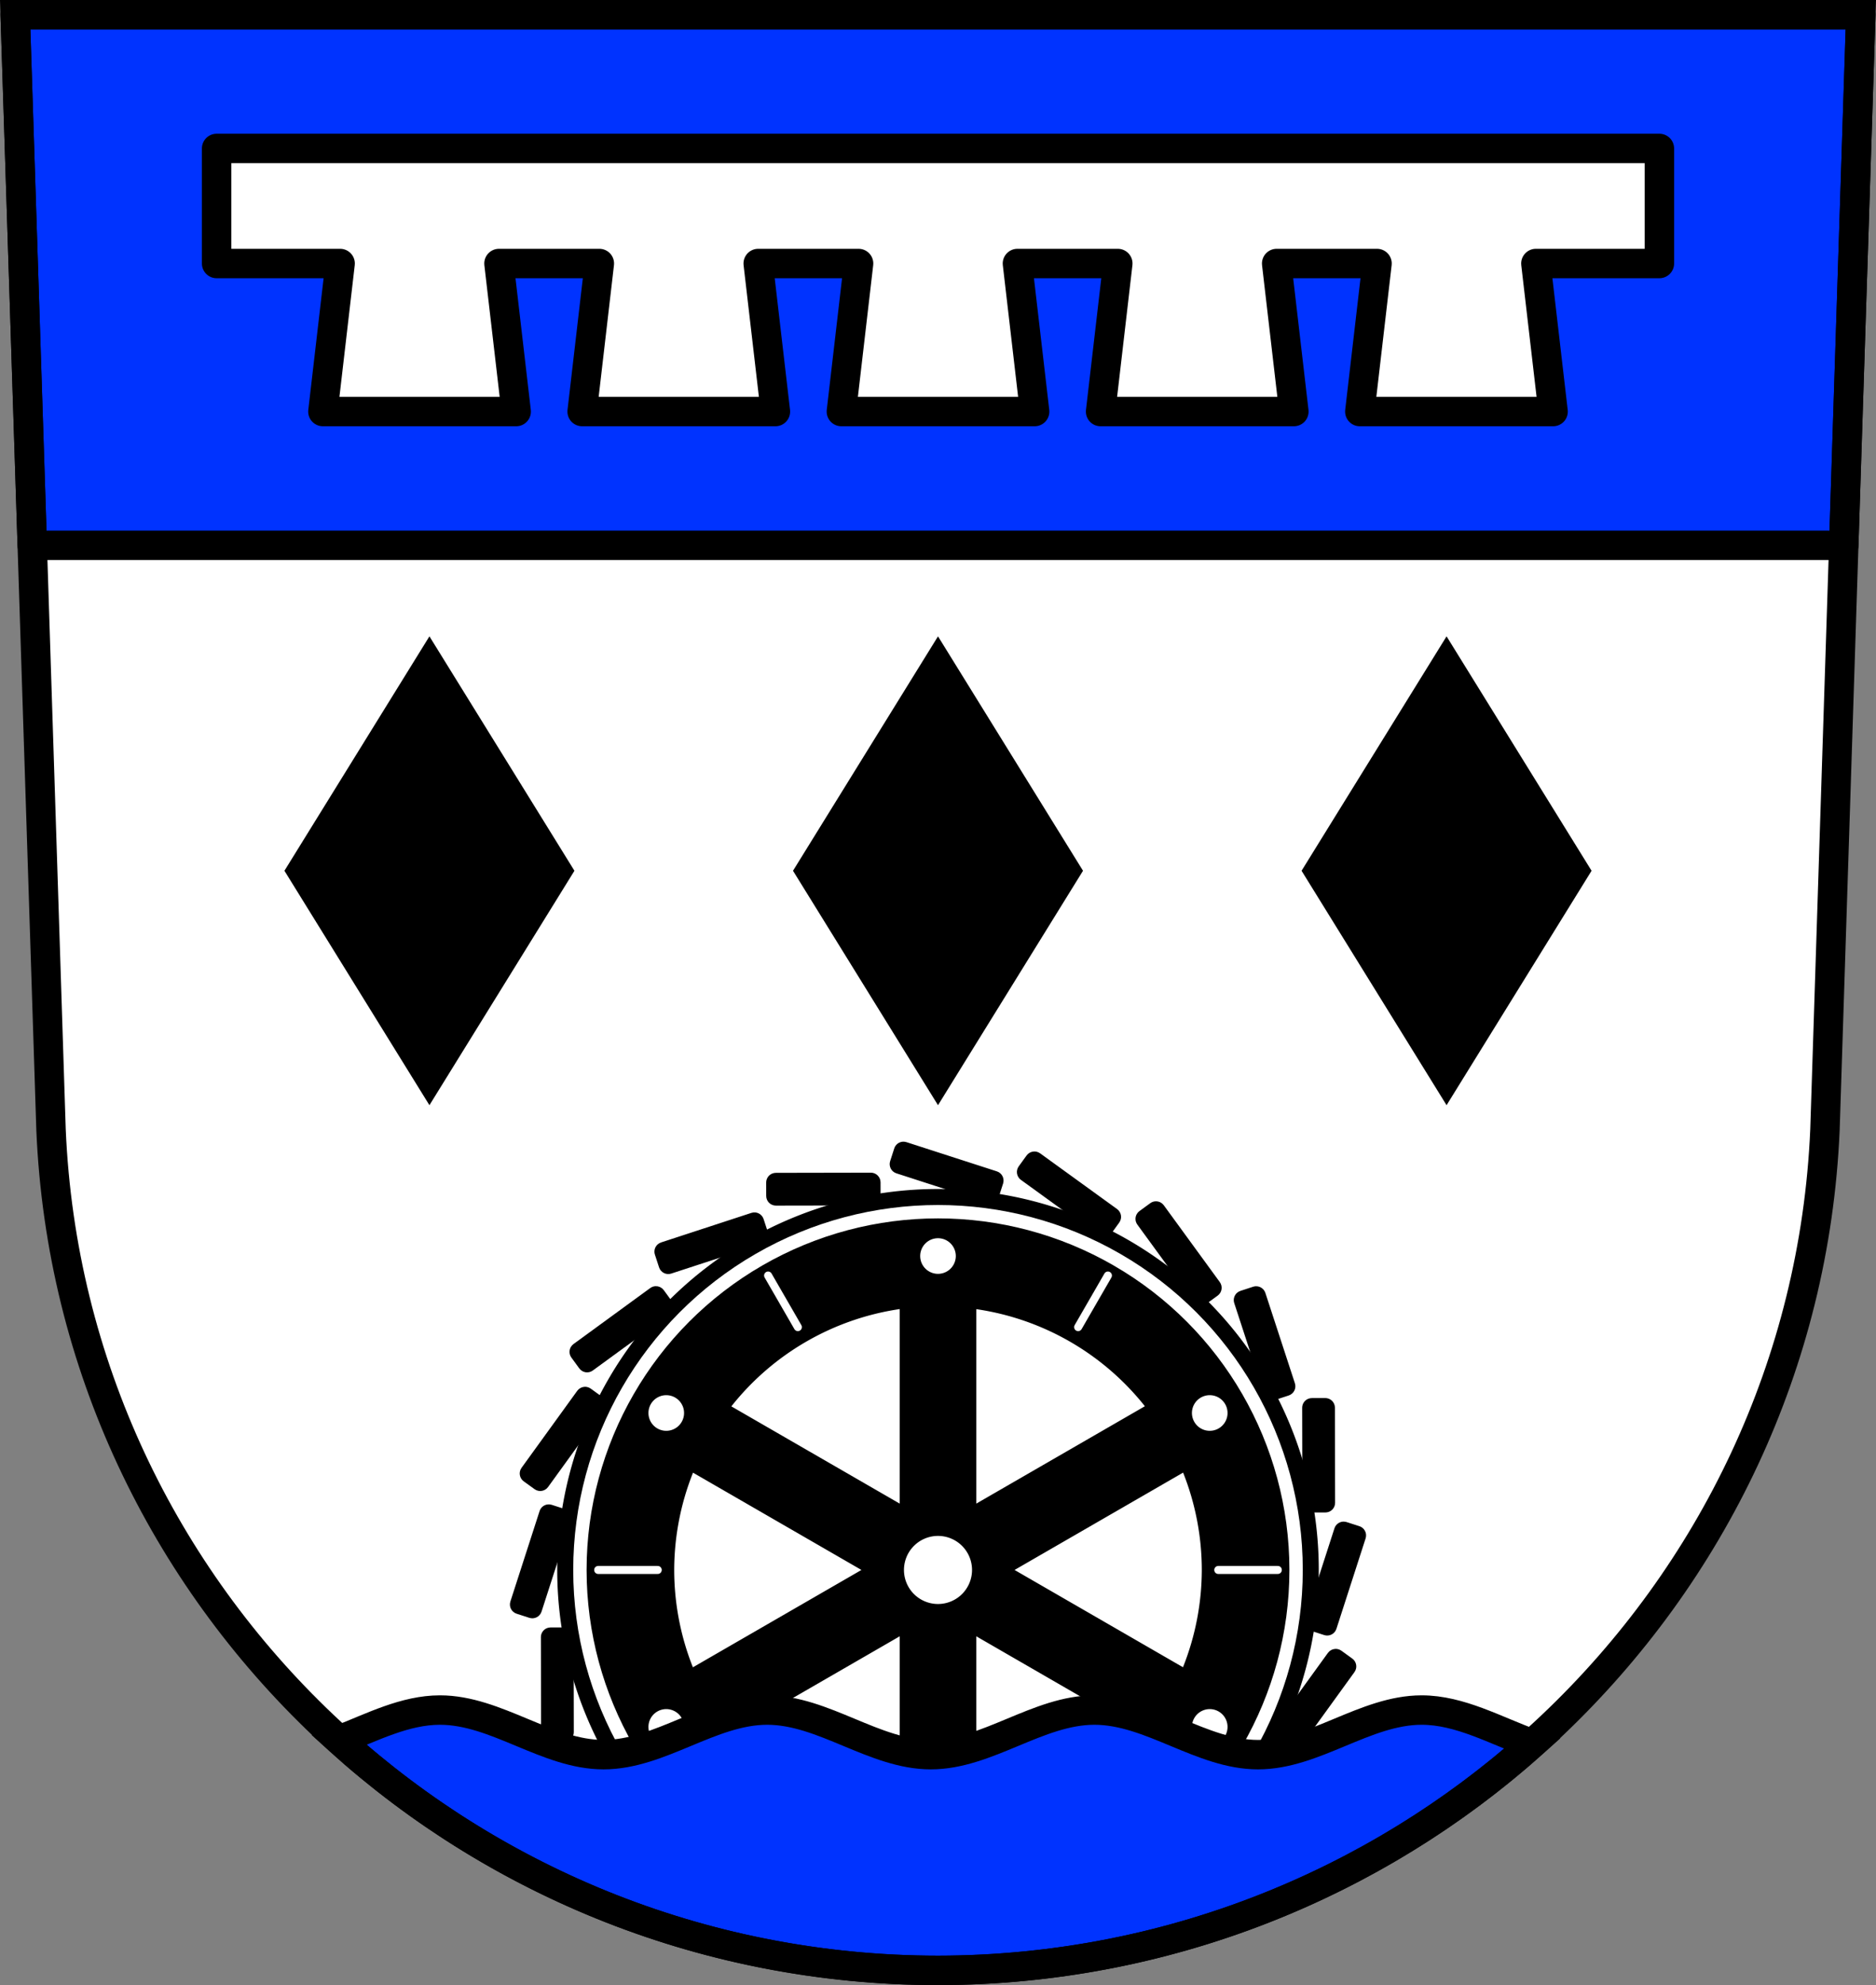 <?xml version="1.0" encoding="UTF-8" standalone="no"?>
<!-- Created with Inkscape (http://www.inkscape.org/) -->

<svg
   xmlns:dc="http://purl.org/dc/elements/1.1/"
   xmlns:cc="http://creativecommons.org/ns#"
   xmlns:rdf="http://www.w3.org/1999/02/22-rdf-syntax-ns#"
   xmlns:svg="http://www.w3.org/2000/svg"
   xmlns="http://www.w3.org/2000/svg"
   xmlns:sodipodi="http://sodipodi.sourceforge.net/DTD/sodipodi-0.dtd"
   xmlns:inkscape="http://www.inkscape.org/namespaces/inkscape"
   width="197.932mm"
   height="209.344mm"
   viewBox="0 0 701.334 741.769"
   id="svg7613"
   version="1.1"
   inkscape:version="0.91 r13725"
   sodipodi:docname="DEU Derschen COA.svg">
  <rect x="0" y="0" width="701.334" height="741.769" fill="#808080" stroke="none"/>
  <defs
     id="defs7615" />
  <sodipodi:namedview
     id="base"
     pagecolor="#ffffff"
     bordercolor="#666666"
     borderopacity="1.0"
     inkscape:pageopacity="0.0"
     inkscape:pageshadow="2"
     inkscape:zoom="0.72664079"
     inkscape:cx="350.66705"
     inkscape:cy="370.88383"
     inkscape:document-units="px"
     inkscape:current-layer="layer1"
     showgrid="false"
     inkscape:window-width="1366"
     inkscape:window-height="745"
     inkscape:window-x="-8"
     inkscape:window-y="-8"
     inkscape:window-maximized="1"
     fit-margin-top="0"
     fit-margin-left="0"
     fit-margin-right="0"
     fit-margin-bottom="0"
     inkscape:snap-smooth-nodes="true"
     inkscape:object-nodes="true"
     inkscape:snap-midpoints="true"
     inkscape:snap-nodes="false" />
  <g
     inkscape:label="Ebene 1"
     inkscape:groupmode="layer"
     id="layer1"
     transform="translate(-16.018,-61.425)">
    <path
       style="fill:#ffffff;fill-rule:evenodd;stroke:none;stroke-width:11;stroke-opacity:1"
       inkscape:connector-curvature="0"
       d="m 21.698,66.925 13.398,416.624 c 7.415,175.25 153.92,314.046 331.589,314.144 177.51,-0.215 324.069,-139.061 331.589,-314.144 l 13.398,-416.624 -344.979,0 z"
       id="path10563-0-4" />
    <path
       style="opacity:1;fill:#000000;fill-opacity:1;fill-rule:nonzero;stroke:#000000;stroke-width:3;stroke-linecap:round;stroke-linejoin:round;stroke-miterlimit:4;stroke-dasharray:none;stroke-dashoffset:0;stroke-opacity:1"
       d="M 337.574 428.115 C 336.751 428.187 336.013 428.738 335.742 429.576 L 334.205 434.336 C 333.844 435.454 334.453 436.645 335.57 437.006 L 369.365 447.92 C 370.483 448.281 371.674 447.67 372.035 446.553 L 373.572 441.793 C 373.933 440.675 373.325 439.486 372.207 439.125 L 338.412 428.211 C 338.133 428.121 337.849 428.091 337.574 428.115 z M 386.584 431.775 C 385.975 431.813 385.387 432.113 385 432.648 L 382.066 436.701 C 381.378 437.653 381.589 438.973 382.541 439.662 L 411.311 460.484 C 412.262 461.173 413.583 460.959 414.271 460.008 L 417.205 455.957 C 417.894 455.005 417.682 453.685 416.73 452.996 L 387.961 432.176 C 387.723 432.004 387.462 431.888 387.193 431.826 C 386.992 431.78 386.787 431.763 386.584 431.775 z M 325.564 439.689 L 290.051 439.754 C 289.757 439.754 289.478 439.814 289.225 439.922 C 288.464 440.244 287.932 440.996 287.934 441.877 L 287.943 446.879 C 287.945 448.054 288.892 448.998 290.066 448.996 L 325.58 448.932 C 326.755 448.93 327.699 447.981 327.697 446.807 L 327.688 441.805 C 327.685 440.63 326.739 439.687 325.564 439.689 z M 432.084 450.393 C 431.676 450.407 431.268 450.539 430.912 450.799 L 426.871 453.746 C 426.634 453.919 426.443 454.131 426.301 454.367 C 425.874 455.075 425.887 455.997 426.406 456.709 L 447.332 485.402 C 448.024 486.351 449.346 486.557 450.295 485.865 L 454.336 482.918 C 455.285 482.226 455.493 480.906 454.801 479.957 L 433.875 451.264 C 433.702 451.026 433.488 450.835 433.252 450.693 C 432.898 450.48 432.492 450.378 432.084 450.393 z M 282.209 454.545 C 281.935 454.522 281.65 454.553 281.371 454.645 L 247.617 465.682 C 247.338 465.773 247.091 465.917 246.883 466.098 C 246.259 466.639 245.986 467.518 246.26 468.355 L 247.814 473.109 C 248.18 474.226 249.372 474.832 250.488 474.467 L 284.244 463.43 C 285.361 463.065 285.965 461.87 285.6 460.754 L 284.045 456 C 283.771 455.163 283.032 454.613 282.209 454.545 z M 245.154 482.104 C 244.747 482.119 244.338 482.25 243.982 482.51 L 215.289 503.436 C 215.052 503.609 214.861 503.823 214.719 504.059 C 214.293 504.767 214.305 505.687 214.824 506.398 L 217.771 510.439 C 218.464 511.388 219.785 511.596 220.734 510.904 L 249.428 489.979 C 250.377 489.286 250.583 487.965 249.891 487.016 L 246.943 482.975 C 246.511 482.381 245.833 482.079 245.154 482.104 z M 469.584 482.129 C 469.375 482.132 469.162 482.166 468.953 482.234 L 464.199 483.789 C 463.92 483.88 463.675 484.024 463.467 484.205 C 462.842 484.747 462.568 485.626 462.842 486.463 L 473.881 520.219 C 474.246 521.335 475.44 521.939 476.557 521.574 L 481.311 520.02 C 482.427 519.654 483.031 518.462 482.666 517.346 L 471.629 483.592 C 471.538 483.313 471.393 483.065 471.213 482.857 C 470.807 482.389 470.21 482.119 469.584 482.129 z M 218.602 519.705 C 217.993 519.743 217.405 520.043 217.018 520.578 L 196.197 549.348 C 195.509 550.299 195.718 551.622 196.67 552.311 L 200.723 555.242 C 201.674 555.931 202.993 555.717 203.682 554.766 L 224.504 525.996 C 224.676 525.758 224.793 525.499 224.855 525.23 C 225.042 524.425 224.743 523.554 224.029 523.037 L 219.979 520.105 C 219.741 519.933 219.479 519.818 219.211 519.756 C 219.01 519.709 218.804 519.692 218.602 519.705 z M 495.434 523.908 L 490.432 523.918 C 490.138 523.918 489.859 523.979 489.605 524.086 C 488.844 524.408 488.313 525.16 488.314 526.041 L 488.379 561.555 C 488.381 562.729 489.329 563.674 490.504 563.672 L 495.506 563.662 C 496.68 563.66 497.623 562.714 497.621 561.539 L 497.557 526.025 C 497.556 525.732 497.496 525.453 497.389 525.199 C 497.066 524.438 496.315 523.907 495.434 523.908 z M 204.977 563.643 C 204.154 563.714 203.417 564.265 203.146 565.104 L 192.232 598.898 C 191.871 600.016 192.48 601.207 193.598 601.568 L 198.357 603.105 C 199.475 603.466 200.664 602.856 201.025 601.738 L 211.939 567.943 C 212.03 567.664 212.061 567.38 212.037 567.105 C 211.966 566.282 211.413 565.546 210.574 565.275 L 205.814 563.738 C 205.535 563.648 205.251 563.619 204.977 563.643 z M 502.137 570.084 C 501.313 570.155 500.575 570.707 500.305 571.545 L 489.391 605.34 C 489.03 606.458 489.64 607.649 490.758 608.01 L 495.518 609.547 C 496.635 609.908 497.825 609.299 498.186 608.182 L 509.1 574.387 C 509.19 574.107 509.219 573.823 509.195 573.549 C 509.124 572.726 508.573 571.988 507.734 571.717 L 502.975 570.18 C 502.695 570.089 502.411 570.06 502.137 570.084 z M 210.828 609.615 L 205.826 609.623 C 205.533 609.624 205.254 609.684 205 609.791 C 204.239 610.113 203.709 610.865 203.711 611.746 L 203.775 647.26 C 203.777 648.434 204.724 649.379 205.898 649.377 L 210.9 649.369 C 212.075 649.367 213.018 648.419 213.016 647.244 L 212.951 611.73 C 212.951 611.437 212.893 611.156 212.785 610.902 C 212.463 610.141 211.709 609.614 210.828 609.615 z M 499.232 617.641 C 498.623 617.679 498.036 617.98 497.648 618.516 L 476.826 647.285 C 476.138 648.237 476.351 649.557 477.303 650.246 L 481.354 653.18 C 482.305 653.868 483.624 653.657 484.312 652.705 L 505.135 623.936 C 505.307 623.698 505.422 623.436 505.484 623.168 C 505.671 622.363 505.376 621.491 504.662 620.975 L 500.609 618.041 C 500.372 617.869 500.11 617.754 499.842 617.691 C 499.64 617.645 499.435 617.628 499.232 617.641 z M 225.406 651.607 C 225.198 651.61 224.987 651.644 224.777 651.713 L 220.021 653.268 C 219.742 653.359 219.497 653.503 219.289 653.684 C 218.665 654.225 218.392 655.104 218.666 655.941 L 223.611 671.061 L 233.332 671.061 L 227.449 653.068 C 227.358 652.789 227.216 652.542 227.035 652.334 C 226.629 651.866 226.032 651.597 225.406 651.607 z M 481.777 661.979 C 481.37 661.994 480.961 662.127 480.605 662.387 L 468.713 671.061 L 484.391 671.061 L 486.049 669.852 C 486.998 669.159 487.206 667.838 486.514 666.889 L 483.566 662.848 C 483.134 662.255 482.457 661.953 481.777 661.979 z "
       transform="translate(16.018,61.425)"
       id="rect17236" />
    <path
       inkscape:connector-curvature="0"
       style="opacity:1;fill:#000000;fill-opacity:1;fill-rule:nonzero;stroke:none;stroke-width:1;stroke-linecap:round;stroke-linejoin:round;stroke-miterlimit:4;stroke-dasharray:none;stroke-dashoffset:0;stroke-opacity:1"
       d="M 366.685,505.718 A 142.349,142.349 0 0 0 224.335,648.068 142.349,142.349 0 0 0 366.685,790.417 142.349,142.349 0 0 0 509.035,648.068 142.349,142.349 0 0 0 366.685,505.718 Z m 0,18.389 a 6.656,6.656 0 0 1 6.656,6.656 6.656,6.656 0 0 1 -6.656,6.656 6.656,6.656 0 0 1 -6.656,-6.656 6.656,6.656 0 0 1 6.656,-6.656 z m -14.311,26.479 0,72.693 -62.945,-36.34 a 98.62,98.62 0 0 1 62.945,-36.354 z m 28.621,0.027 a 98.62,98.62 0 0 1 63.031,36.275 l -63.031,36.391 0,-72.666 z M 265.253,582.761 a 6.656,6.656 0 0 1 3.172,0.891 6.656,6.656 0 0 1 2.436,9.092 6.656,6.656 0 0 1 -9.092,2.438 6.656,6.656 0 0 1 -2.438,-9.094 6.656,6.656 0 0 1 5.922,-3.326 z m 202.865,0 a 6.656,6.656 0 0 1 5.92,3.326 6.656,6.656 0 0 1 -2.434,9.092 6.656,6.656 0 0 1 -9.094,-2.436 6.656,6.656 0 0 1 2.438,-9.094 6.656,6.656 0 0 1 3.17,-0.889 z m -9.801,28.93 a 98.62,98.62 0 0 1 6.988,36.377 98.62,98.62 0 0 1 -7.035,36.352 l -62.963,-36.352 63.01,-36.377 z m -183.217,0.027 62.961,36.35 -63.008,36.377 a 98.62,98.62 0 0 1 -6.988,-36.377 98.62,98.62 0 0 1 7.035,-36.35 z m 91.584,23.629 a 12.721,12.721 0 0 1 12.721,12.721 12.721,12.721 0 0 1 -12.721,12.721 12.721,12.721 0 0 1 -12.721,-12.721 12.721,12.721 0 0 1 12.721,-12.721 z m -14.311,37.51 0,72.662 a 98.62,98.62 0 0 1 -63.029,-36.273 l 63.029,-36.389 z m 28.621,0 62.945,36.342 a 98.62,98.62 0 0 1 -62.945,36.352 l 0,-72.693 z m -116.057,27.209 a 6.656,6.656 0 0 1 5.922,3.326 6.656,6.656 0 0 1 -2.436,9.094 6.656,6.656 0 0 1 -9.094,-2.438 6.656,6.656 0 0 1 2.438,-9.092 6.656,6.656 0 0 1 3.17,-0.891 z m 203.494,0 a 6.656,6.656 0 0 1 3.172,0.891 6.656,6.656 0 0 1 2.434,9.092 6.656,6.656 0 0 1 -9.09,2.438 6.656,6.656 0 0 1 -2.437,-9.092 6.656,6.656 0 0 1 5.922,-3.328 z m -101.748,58.652 a 6.656,6.656 0 0 1 6.656,6.656 6.656,6.656 0 0 1 -6.656,6.654 6.656,6.656 0 0 1 -6.656,-6.654 6.656,6.656 0 0 1 6.656,-6.656 z"
       id="path16976-3" />
    <ellipse
       style="opacity:1;fill:none;fill-opacity:1;fill-rule:nonzero;stroke:#ffffff;stroke-width:5;stroke-linecap:round;stroke-linejoin:round;stroke-miterlimit:4;stroke-dasharray:none;stroke-dashoffset:0;stroke-opacity:1"
       id="path16976-9-1"
       cx="366.685"
       cy="648.068"
       rx="133.869"
       ry="133.869" />
    <path
       style="fill:none;fill-rule:evenodd;stroke:#ffffff;stroke-width:3;stroke-linecap:round;stroke-linejoin:miter;stroke-miterlimit:4;stroke-dasharray:none;stroke-opacity:1"
       d="m 239.645,648.068 22.262,0"
       id="path17098-6"
       inkscape:connector-curvature="0" />
    <path
       style="fill:none;fill-rule:evenodd;stroke:#ffffff;stroke-width:3;stroke-linecap:round;stroke-linejoin:miter;stroke-miterlimit:4;stroke-dasharray:none;stroke-opacity:1"
       d="m 471.462,648.068 22.262,0"
       id="path17098-2-3"
       inkscape:connector-curvature="0" />
    <path
       style="fill:none;fill-rule:evenodd;stroke:#ffffff;stroke-width:3;stroke-linecap:round;stroke-linejoin:miter;stroke-miterlimit:4;stroke-dasharray:none;stroke-opacity:1"
       d="m 303.166,538.048 11.131,19.28"
       id="path17098-7-4"
       inkscape:connector-curvature="0" />
    <path
       style="fill:none;fill-rule:evenodd;stroke:#00e300;stroke-width:3;stroke-linecap:round;stroke-linejoin:miter;stroke-miterlimit:4;stroke-dasharray:none;stroke-opacity:1"
       d="m 419.074,738.808 11.131,19.28"
       id="path17098-2-5-2"
       inkscape:connector-curvature="0" />
    <path
       style="fill:none;fill-rule:evenodd;stroke:#ffffff;stroke-width:3;stroke-linecap:round;stroke-linejoin:miter;stroke-miterlimit:4;stroke-dasharray:none;stroke-opacity:1"
       d="m 430.205,538.048 -11.131,19.28"
       id="path17098-7-5-9"
       inkscape:connector-curvature="0" />
    <path
       style="fill:none;fill-rule:evenodd;stroke:#00e300;stroke-width:3;stroke-linecap:round;stroke-linejoin:miter;stroke-miterlimit:4;stroke-dasharray:none;stroke-opacity:1"
       d="m 314.296,738.808 -11.131,19.28"
       id="path17098-2-5-5-0"
       inkscape:connector-curvature="0" />
    <path
       style="opacity:1;fill:#0033ff;fill-opacity:1;fill-rule:nonzero;stroke:#000000;stroke-width:11;stroke-linecap:round;stroke-linejoin:round;stroke-miterlimit:4;stroke-dasharray:none;stroke-dashoffset:0;stroke-opacity:1"
       d="M 5.68 5.5 L 12.057 203.768 L 689.277 203.768 L 695.654 5.5 L 350.676 5.5 L 5.68 5.5 z "
       transform="translate(16.018,61.425)"
       id="rect16639" />
    <path
       style="opacity:1;fill:#ffffff;fill-opacity:1;fill-rule:nonzero;stroke:#000000;stroke-width:11;stroke-linecap:round;stroke-linejoin:round;stroke-miterlimit:4;stroke-dasharray:none;stroke-dashoffset:0;stroke-opacity:1"
       d="m 96.996,116.9 0,42.988 46.176,0 -6.434,55.33 36.125,0 36.127,0 -6.434,-55.33 37.525,0 -6.434,55.33 36.125,0 36.127,0 -6.434,-55.33 37.527,0 -6.434,55.33 36.125,0 36.127,0 -6.434,-55.33 37.525,0 -6.434,55.33 36.125,0 36.127,0 -6.434,-55.33 37.525,0 -6.434,55.33 36.125,0 36.127,0 -6.434,-55.33 46.176,0 0,-42.988 -539.379,0 z"
       id="rect16685"
       inkscape:connector-curvature="0" />
    <path
       style="fill:#000000;fill-rule:evenodd;stroke:none;stroke-width:1px;stroke-linecap:butt;stroke-linejoin:miter;stroke-opacity:1"
       d="m 176.559,299.202 -54.207,87.6 54.207,87.6 54.207,-87.6 -54.207,-87.6 z m 190.127,0 -54.207,87.6 54.207,87.6 54.207,-87.6 -54.207,-87.6 z m 190.125,0 -54.207,87.6 54.207,87.6 54.207,-87.6 -54.207,-87.6 z"
       id="path16740-0"
       inkscape:connector-curvature="0" />
    <path
       style="fill:#0033ff;fill-opacity:1;fill-rule:evenodd;stroke:#000000;stroke-width:11;stroke-linecap:butt;stroke-linejoin:miter;stroke-miterlimit:4;stroke-dasharray:none;stroke-opacity:1"
       d="M 164.475 638.992 C 151.416 638.992 139.207 645.352 126.799 650.215 C 185.957 703.669 264.659 736.222 350.666 736.27 C 435.8 736.166 513.804 704.161 572.775 651.578 C 559.109 646.644 545.807 638.992 531.48 638.992 C 510.348 638.992 491.445 655.658 470.312 655.658 C 449.18 655.658 430.277 638.992 409.145 638.992 C 388.012 638.992 369.109 655.658 347.977 655.658 C 326.844 655.658 307.941 638.992 286.809 638.992 C 265.676 638.992 246.775 655.658 225.643 655.658 C 204.51 655.658 185.607 638.992 164.475 638.992 z "
       transform="translate(16.018,61.425)"
       id="path16924" />
    <path
       style="fill:none;fill-rule:evenodd;stroke:#000000;stroke-width:11;stroke-opacity:1"
       inkscape:connector-curvature="0"
       d="m 21.698,66.925 13.398,416.624 c 7.415,175.25 153.92,314.046 331.589,314.144 177.51,-0.215 324.069,-139.061 331.589,-314.144 l 13.398,-416.624 -344.979,0 z"
       id="path10563-0" />
  </g>
</svg>

